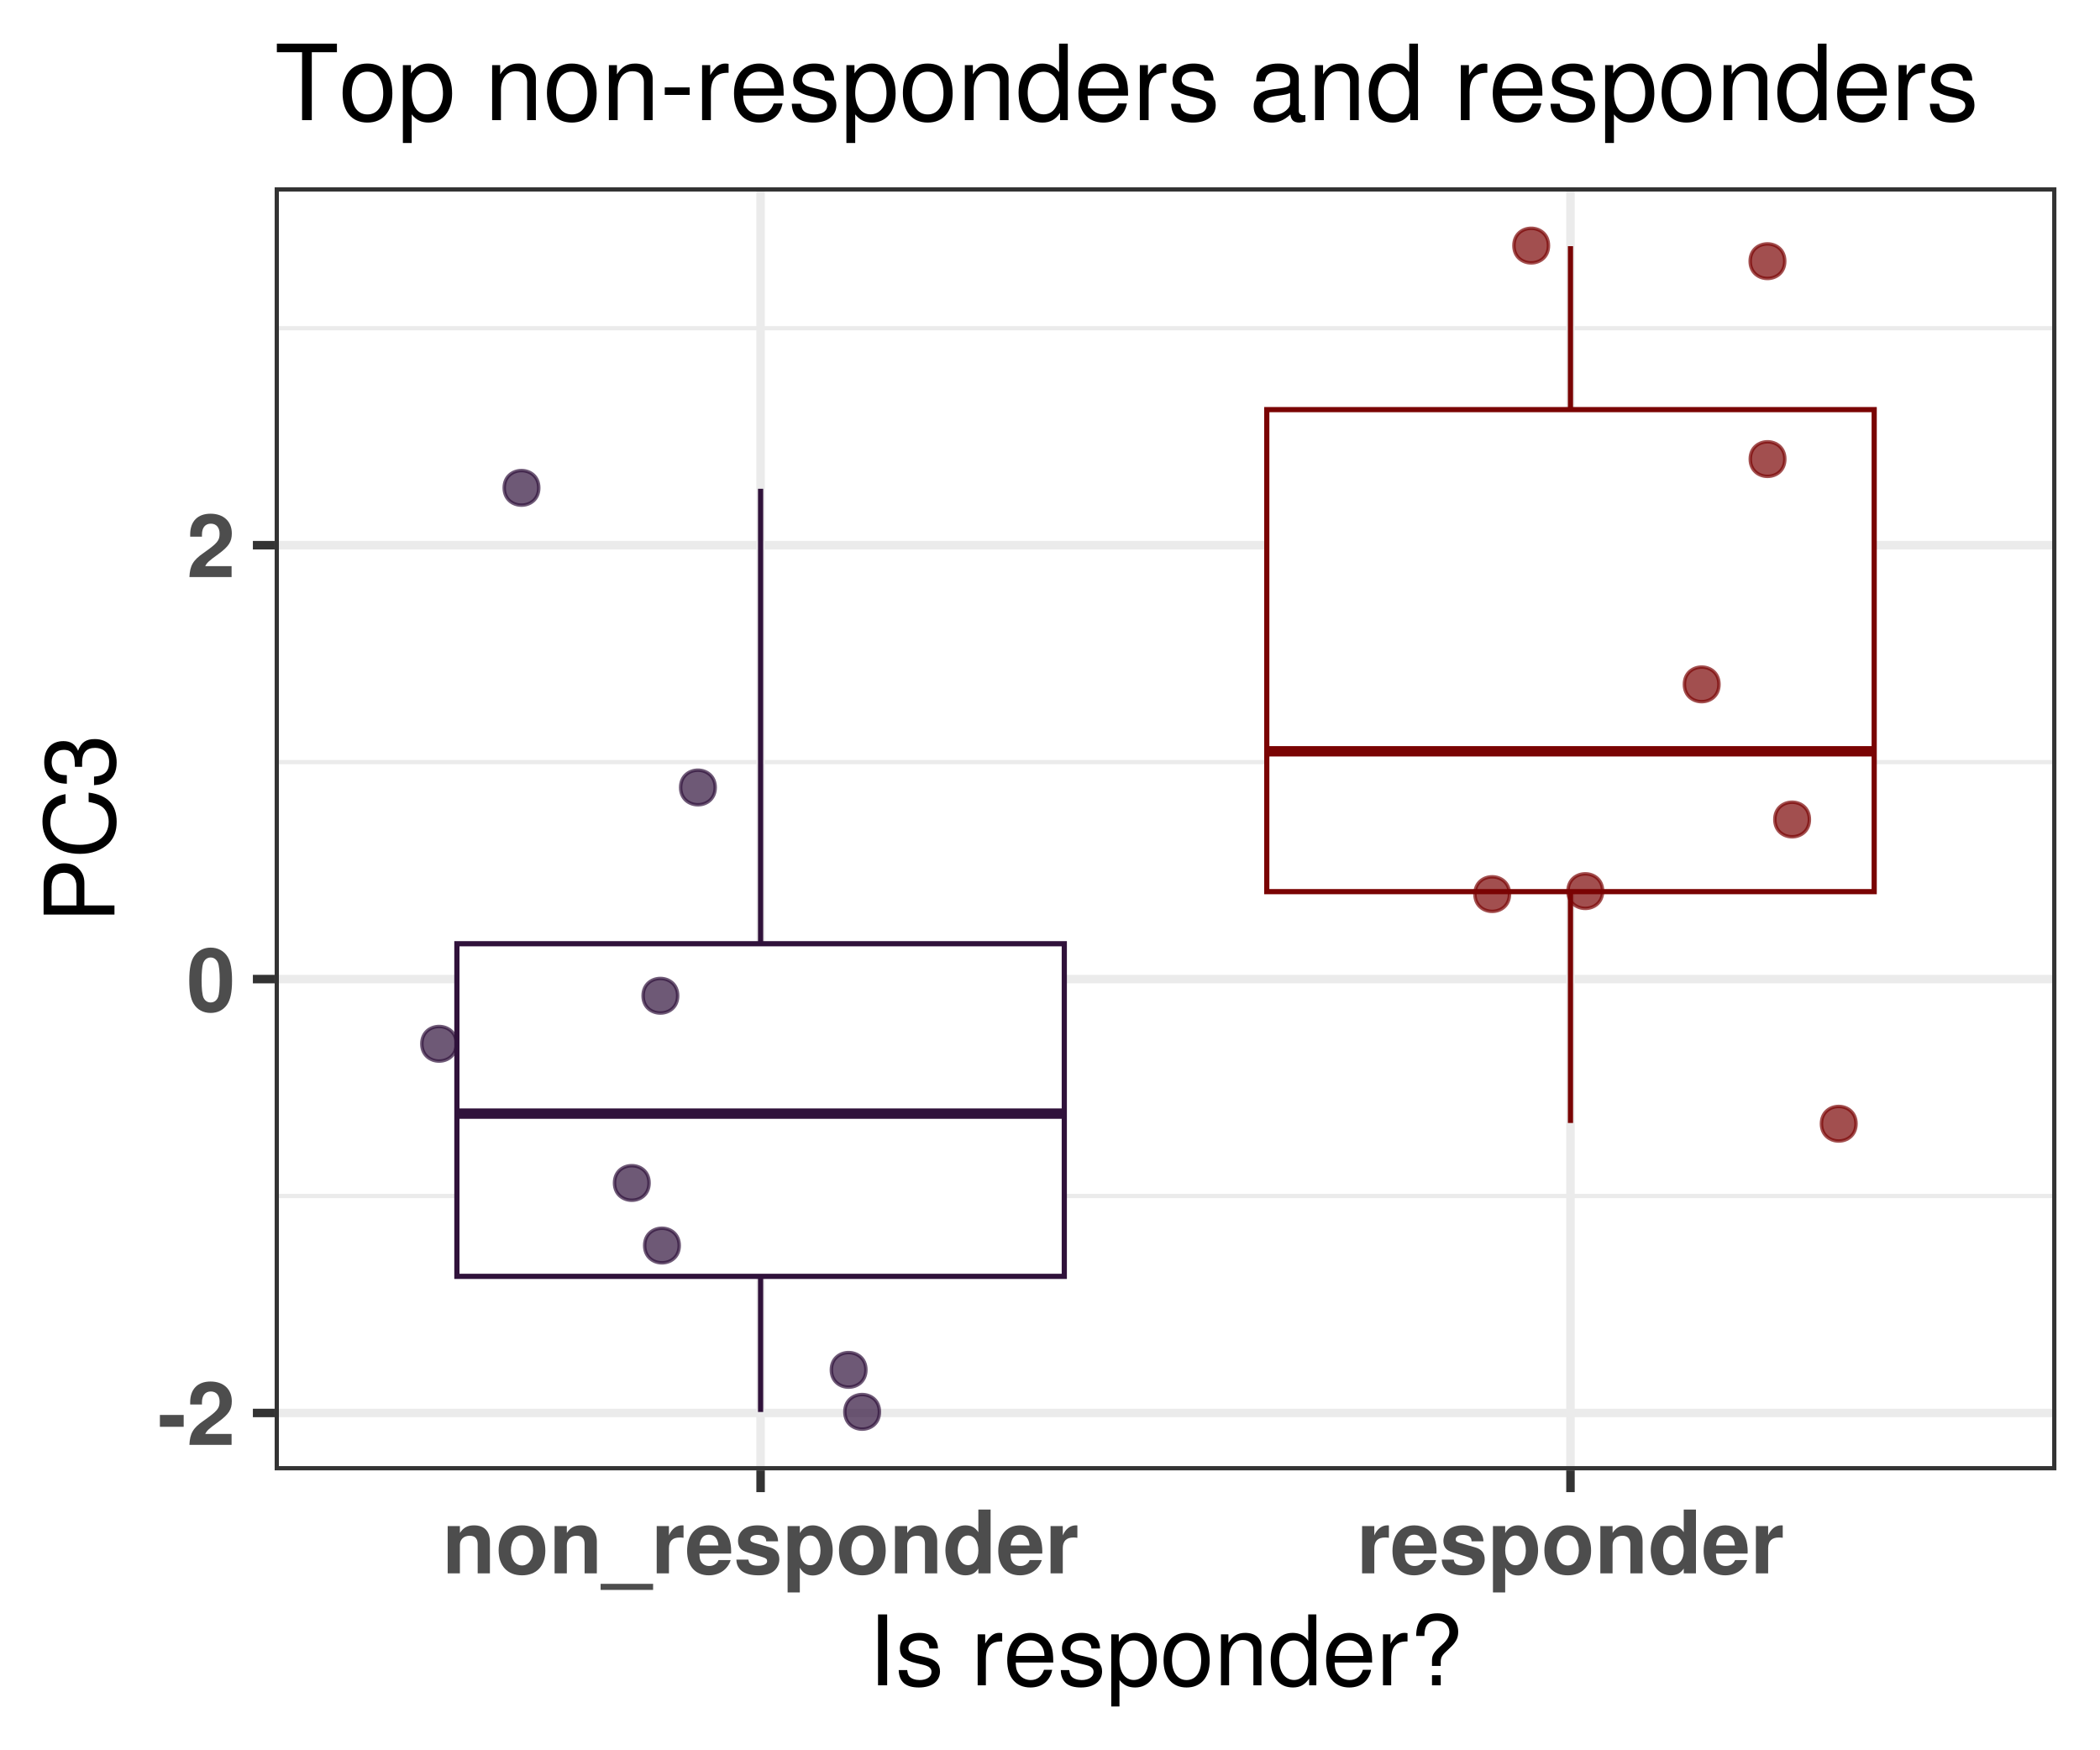 <?xml version="1.0" encoding="UTF-8"?>
<svg xmlns="http://www.w3.org/2000/svg" xmlns:xlink="http://www.w3.org/1999/xlink" width="432pt" height="360pt" viewBox="0 0 432 360" version="1.1">
<defs>
<g>
<symbol overflow="visible" id="glyph0-0">
<path style="stroke:none;" d=""/>
</symbol>
<symbol overflow="visible" id="glyph0-1">
<path style="stroke:none;" d="M 5.359 -6.156 L 0.469 -6.156 L 0.469 -3.719 L 5.359 -3.719 Z M 5.359 -6.156 "/>
</symbol>
<symbol overflow="visible" id="glyph0-2">
<path style="stroke:none;" d="M 9.219 -2.25 L 3.797 -2.25 C 4.141 -2.938 4.531 -3.312 6.406 -4.656 C 8.625 -6.281 9.266 -7.234 9.266 -8.984 C 9.266 -11.453 7.562 -13.031 4.891 -13.031 C 2.25 -13.031 0.703 -11.469 0.703 -8.766 L 0.703 -8.312 L 3.125 -8.312 L 3.125 -8.734 C 3.125 -10.156 3.797 -10.984 4.953 -10.984 C 6.062 -10.984 6.75 -10.203 6.75 -8.922 C 6.75 -7.5 6.312 -6.984 3.469 -4.969 C 1.312 -3.484 0.641 -2.375 0.547 0 L 9.219 0 Z M 9.219 -2.25 "/>
</symbol>
<symbol overflow="visible" id="glyph0-3">
<path style="stroke:none;" d="M 4.906 -13.031 C 3.547 -13.031 2.375 -12.453 1.609 -11.391 C 0.859 -10.406 0.516 -8.781 0.516 -6.297 C 0.516 -4.031 0.812 -2.453 1.422 -1.469 C 2.172 -0.25 3.422 0.406 4.906 0.406 C 6.297 0.406 7.438 -0.141 8.219 -1.203 C 8.953 -2.203 9.312 -3.828 9.312 -6.234 C 9.312 -8.562 9.016 -10.156 8.406 -11.141 C 7.656 -12.359 6.406 -13.031 4.906 -13.031 Z M 4.906 -11 C 5.562 -11 6.078 -10.641 6.391 -9.969 C 6.641 -9.438 6.781 -8.047 6.781 -6.281 C 6.781 -4.844 6.656 -3.438 6.469 -2.922 C 6.172 -2.156 5.641 -1.75 4.906 -1.75 C 4.25 -1.75 3.75 -2.094 3.438 -2.734 C 3.188 -3.281 3.047 -4.609 3.047 -6.312 C 3.047 -7.828 3.172 -9.266 3.359 -9.797 C 3.641 -10.562 4.188 -11 4.906 -11 Z M 4.906 -11 "/>
</symbol>
<symbol overflow="visible" id="glyph0-4">
<path style="stroke:none;" d="M 1.141 -9.719 L 1.141 0 L 3.656 0 L 3.656 -5.828 C 3.656 -6.984 4.453 -7.734 5.688 -7.734 C 6.766 -7.734 7.312 -7.141 7.312 -6 L 7.312 0 L 9.828 0 L 9.828 -6.516 C 9.828 -8.672 8.656 -9.875 6.562 -9.875 C 5.25 -9.875 4.375 -9.406 3.656 -8.312 L 3.656 -9.719 Z M 1.141 -9.719 "/>
</symbol>
<symbol overflow="visible" id="glyph0-5">
<path style="stroke:none;" d="M 5.422 -9.875 C 2.453 -9.875 0.625 -7.922 0.625 -4.734 C 0.625 -1.531 2.453 0.406 5.438 0.406 C 8.406 0.406 10.234 -1.531 10.234 -4.656 C 10.234 -7.953 8.453 -9.875 5.422 -9.875 Z M 5.438 -7.844 C 6.828 -7.844 7.719 -6.609 7.719 -4.703 C 7.719 -2.875 6.781 -1.625 5.438 -1.625 C 4.062 -1.625 3.156 -2.859 3.156 -4.734 C 3.156 -6.609 4.062 -7.844 5.438 -7.844 Z M 5.438 -7.844 "/>
</symbol>
<symbol overflow="visible" id="glyph0-6">
<path style="stroke:none;" d="M 10.406 2.156 L -0.391 2.156 L -0.391 3.406 L 10.406 3.406 Z M 10.406 2.156 "/>
</symbol>
<symbol overflow="visible" id="glyph0-7">
<path style="stroke:none;" d="M 1.141 -9.719 L 1.141 0 L 3.656 0 L 3.656 -5.172 C 3.656 -6.641 4.391 -7.375 5.875 -7.375 C 6.141 -7.375 6.312 -7.359 6.656 -7.312 L 6.656 -9.859 C 6.516 -9.875 6.469 -9.875 6.359 -9.875 C 5.203 -9.875 4.219 -9.125 3.656 -7.812 L 3.656 -9.719 Z M 1.141 -9.719 "/>
</symbol>
<symbol overflow="visible" id="glyph0-8">
<path style="stroke:none;" d="M 9.438 -4.062 C 9.453 -4.281 9.453 -4.375 9.453 -4.5 C 9.453 -5.469 9.312 -6.375 9.078 -7.062 C 8.422 -8.812 6.859 -9.875 4.891 -9.875 C 2.109 -9.875 0.391 -7.859 0.391 -4.609 C 0.391 -1.5 2.094 0.406 4.844 0.406 C 7.016 0.406 8.781 -0.812 9.344 -2.734 L 6.859 -2.734 C 6.547 -1.969 5.844 -1.516 4.938 -1.516 C 4.219 -1.516 3.641 -1.812 3.281 -2.359 C 3.047 -2.719 2.953 -3.156 2.922 -4.062 Z M 2.953 -5.734 C 3.109 -7.234 3.75 -7.953 4.859 -7.953 C 6.016 -7.953 6.703 -7.188 6.828 -5.734 Z M 2.953 -5.734 "/>
</symbol>
<symbol overflow="visible" id="glyph0-9">
<path style="stroke:none;" d="M 9.094 -6.594 C 9.047 -8.641 7.469 -9.875 4.859 -9.875 C 2.391 -9.875 0.859 -8.641 0.859 -6.641 C 0.859 -6 1.062 -5.438 1.406 -5.062 C 1.75 -4.719 2.047 -4.547 2.984 -4.25 L 6 -3.312 C 6.625 -3.109 6.844 -2.922 6.844 -2.516 C 6.844 -1.922 6.141 -1.562 4.969 -1.562 C 4.297 -1.562 3.797 -1.672 3.469 -1.906 C 3.203 -2.109 3.094 -2.297 2.984 -2.828 L 0.516 -2.828 C 0.594 -0.688 2.156 0.406 5.109 0.406 C 6.469 0.406 7.484 0.125 8.203 -0.453 C 8.922 -1.031 9.359 -1.922 9.359 -2.875 C 9.359 -4.141 8.734 -4.953 7.453 -5.328 L 4.266 -6.25 C 3.562 -6.469 3.391 -6.609 3.391 -7 C 3.391 -7.547 3.953 -7.906 4.844 -7.906 C 6.047 -7.906 6.641 -7.469 6.656 -6.594 Z M 9.094 -6.594 "/>
</symbol>
<symbol overflow="visible" id="glyph0-10">
<path style="stroke:none;" d="M 3.562 -9.719 L 1.047 -9.719 L 1.047 3.922 L 3.562 3.922 L 3.562 -1.156 C 4.172 -0.078 5.047 0.438 6.266 0.438 C 8.609 0.438 10.328 -1.766 10.328 -4.719 C 10.328 -6.078 9.938 -7.453 9.281 -8.359 C 8.641 -9.266 7.438 -9.875 6.266 -9.875 C 5.047 -9.875 4.172 -9.359 3.562 -8.281 Z M 5.688 -7.781 C 6.969 -7.781 7.812 -6.547 7.812 -4.688 C 7.812 -2.891 6.953 -1.672 5.688 -1.672 C 4.406 -1.672 3.562 -2.891 3.562 -4.719 C 3.562 -6.547 4.406 -7.781 5.688 -7.781 Z M 5.688 -7.781 "/>
</symbol>
<symbol overflow="visible" id="glyph0-11">
<path style="stroke:none;" d="M 7.297 0 L 9.812 0 L 9.812 -13.125 L 7.297 -13.125 L 7.297 -8.453 C 6.656 -9.438 5.828 -9.875 4.609 -9.875 C 2.281 -9.875 0.516 -7.656 0.516 -4.719 C 0.516 -3.406 0.922 -2.062 1.562 -1.141 C 2.234 -0.188 3.422 0.406 4.609 0.406 C 5.828 0.406 6.656 -0.016 7.297 -0.984 Z M 5.172 -7.781 C 6.438 -7.781 7.297 -6.547 7.297 -4.688 C 7.297 -2.922 6.422 -1.688 5.172 -1.688 C 3.906 -1.688 3.047 -2.938 3.047 -4.719 C 3.047 -6.531 3.906 -7.781 5.172 -7.781 Z M 5.172 -7.781 "/>
</symbol>
<symbol overflow="visible" id="glyph1-0">
<path style="stroke:none;" d=""/>
</symbol>
<symbol overflow="visible" id="glyph1-1">
<path style="stroke:none;" d="M 3.875 -14.578 L 2 -14.578 L 2 0 L 3.875 0 Z M 3.875 -14.578 "/>
</symbol>
<symbol overflow="visible" id="glyph1-2">
<path style="stroke:none;" d="M 8.766 -7.562 C 8.734 -9.625 7.375 -10.781 4.953 -10.781 C 2.516 -10.781 0.938 -9.516 0.938 -7.578 C 0.938 -5.938 1.781 -5.156 4.266 -4.562 L 5.812 -4.188 C 6.984 -3.906 7.438 -3.484 7.438 -2.734 C 7.438 -1.734 6.453 -1.078 5 -1.078 C 4.094 -1.078 3.344 -1.344 2.922 -1.781 C 2.656 -2.078 2.547 -2.375 2.438 -3.125 L 0.688 -3.125 C 0.766 -0.703 2.125 0.453 4.859 0.453 C 7.5 0.453 9.188 -0.844 9.188 -2.859 C 9.188 -4.422 8.297 -5.281 6.219 -5.781 L 4.625 -6.156 C 3.266 -6.484 2.688 -6.922 2.688 -7.656 C 2.688 -8.641 3.547 -9.234 4.906 -9.234 C 6.234 -9.234 6.953 -8.656 7 -7.562 Z M 8.766 -7.562 "/>
</symbol>
<symbol overflow="visible" id="glyph1-3">
<path style="stroke:none;" d=""/>
</symbol>
<symbol overflow="visible" id="glyph1-4">
<path style="stroke:none;" d="M 1.375 -10.484 L 1.375 0 L 3.062 0 L 3.062 -5.438 C 3.078 -7.953 4.125 -9.078 6.422 -9.016 L 6.422 -10.719 C 6.141 -10.766 5.984 -10.781 5.781 -10.781 C 4.703 -10.781 3.875 -10.141 2.922 -8.578 L 2.922 -10.484 Z M 1.375 -10.484 "/>
</symbol>
<symbol overflow="visible" id="glyph1-5">
<path style="stroke:none;" d="M 10.266 -4.688 C 10.266 -6.281 10.141 -7.234 9.844 -8.016 C 9.156 -9.734 7.562 -10.781 5.594 -10.781 C 2.688 -10.781 0.797 -8.562 0.797 -5.094 C 0.797 -1.641 2.594 0.453 5.562 0.453 C 7.953 0.453 9.625 -0.906 10.047 -3.188 L 8.359 -3.188 C 7.906 -1.797 6.953 -1.078 5.625 -1.078 C 4.562 -1.078 3.656 -1.562 3.094 -2.438 C 2.703 -3.047 2.562 -3.641 2.547 -4.688 Z M 2.578 -6.047 C 2.719 -7.984 3.906 -9.234 5.578 -9.234 C 7.281 -9.234 8.453 -7.922 8.453 -6.047 Z M 2.578 -6.047 "/>
</symbol>
<symbol overflow="visible" id="glyph1-6">
<path style="stroke:none;" d="M 1.078 4.359 L 2.766 4.359 L 2.766 -1.094 C 3.641 -0.016 4.625 0.453 5.984 0.453 C 8.703 0.453 10.453 -1.719 10.453 -5.062 C 10.453 -8.578 8.734 -10.781 5.953 -10.781 C 4.547 -10.781 3.406 -10.141 2.625 -8.906 L 2.625 -10.484 L 1.078 -10.484 Z M 5.688 -9.219 C 7.516 -9.219 8.719 -7.594 8.719 -5.094 C 8.719 -2.719 7.5 -1.094 5.688 -1.094 C 3.906 -1.094 2.766 -2.703 2.766 -5.156 C 2.766 -7.625 3.906 -9.219 5.688 -9.219 Z M 5.688 -9.219 "/>
</symbol>
<symbol overflow="visible" id="glyph1-7">
<path style="stroke:none;" d="M 5.438 -10.781 C 2.484 -10.781 0.719 -8.688 0.719 -5.156 C 0.719 -1.625 2.484 0.453 5.453 0.453 C 8.422 0.453 10.203 -1.641 10.203 -5.078 C 10.203 -8.719 8.484 -10.781 5.438 -10.781 Z M 5.453 -9.234 C 7.344 -9.234 8.453 -7.703 8.453 -5.094 C 8.453 -2.625 7.297 -1.078 5.453 -1.078 C 3.594 -1.078 2.453 -2.625 2.453 -5.156 C 2.453 -7.703 3.594 -9.234 5.453 -9.234 Z M 5.453 -9.234 "/>
</symbol>
<symbol overflow="visible" id="glyph1-8">
<path style="stroke:none;" d="M 1.406 -10.484 L 1.406 0 L 3.078 0 L 3.078 -5.781 C 3.078 -7.922 4.203 -9.312 5.922 -9.312 C 7.234 -9.312 8.078 -8.516 8.078 -7.266 L 8.078 0 L 9.734 0 L 9.734 -7.922 C 9.734 -9.656 8.438 -10.781 6.422 -10.781 C 4.859 -10.781 3.859 -10.188 2.938 -8.719 L 2.938 -10.484 Z M 1.406 -10.484 "/>
</symbol>
<symbol overflow="visible" id="glyph1-9">
<path style="stroke:none;" d="M 9.906 -14.578 L 8.234 -14.578 L 8.234 -9.156 C 7.547 -10.219 6.422 -10.781 5.016 -10.781 C 2.297 -10.781 0.516 -8.594 0.516 -5.266 C 0.516 -1.719 2.234 0.453 5.078 0.453 C 6.516 0.453 7.516 -0.078 8.422 -1.375 L 8.422 0 L 9.906 0 Z M 5.297 -9.219 C 7.094 -9.219 8.234 -7.641 8.234 -5.125 C 8.234 -2.703 7.078 -1.094 5.312 -1.094 C 3.484 -1.094 2.266 -2.719 2.266 -5.156 C 2.266 -7.594 3.484 -9.219 5.297 -9.219 Z M 5.297 -9.219 "/>
</symbol>
<symbol overflow="visible" id="glyph1-10">
<path style="stroke:none;" d="M 6.594 -3.984 L 6.594 -4.922 C 6.625 -5.812 6.906 -6.266 8.188 -7.406 C 9.688 -8.766 10.188 -9.641 10.188 -10.984 C 10.188 -13.312 8.516 -14.812 5.922 -14.812 C 3.016 -14.812 1.547 -13.234 1.547 -10.141 L 3.234 -10.141 C 3.234 -12.297 4.016 -13.266 5.812 -13.266 C 7.359 -13.266 8.375 -12.344 8.375 -10.984 C 8.375 -10.062 7.938 -9.281 6.875 -8.344 C 5.188 -6.844 4.797 -6.266 4.797 -5.078 L 4.797 -3.984 Z M 6.594 -2.078 L 4.797 -2.078 L 4.797 0 L 6.594 0 Z M 6.594 -2.078 "/>
</symbol>
<symbol overflow="visible" id="glyph2-0">
<path style="stroke:none;" d=""/>
</symbol>
<symbol overflow="visible" id="glyph2-1">
<path style="stroke:none;" d="M -6.188 -3.688 L -6.188 -8.266 C -6.188 -9.406 -6.516 -10.297 -7.219 -11.078 C -8.016 -11.953 -8.953 -12.344 -10.297 -12.344 C -13.047 -12.344 -14.578 -10.719 -14.578 -7.844 L -14.578 -1.812 L 0 -1.812 L 0 -3.688 Z M -7.812 -3.688 L -12.938 -3.688 L -12.938 -7.562 C -12.938 -9.344 -11.984 -10.406 -10.375 -10.406 C -8.781 -10.406 -7.812 -9.344 -7.812 -7.562 Z M -7.812 -3.688 "/>
</symbol>
<symbol overflow="visible" id="glyph2-2">
<path style="stroke:none;" d="M -10.062 -13.234 C -13.266 -12.656 -14.812 -10.812 -14.812 -7.625 C -14.812 -5.656 -14.203 -4.078 -13 -3 C -11.562 -1.688 -9.484 -0.953 -7.125 -0.953 C -4.719 -0.953 -2.656 -1.703 -1.234 -3.062 C -0.078 -4.203 0.453 -5.641 0.453 -7.547 C 0.453 -11.094 -1.453 -13.094 -5.312 -13.547 L -5.312 -11.625 C -4.312 -11.453 -3.641 -11.266 -3.062 -10.953 C -1.859 -10.359 -1.188 -9.125 -1.188 -7.562 C -1.188 -4.656 -3.5 -2.812 -7.141 -2.812 C -10.875 -2.812 -13.188 -4.562 -13.188 -7.406 C -13.188 -8.578 -12.844 -9.688 -12.266 -10.281 C -11.766 -10.812 -11.156 -11.125 -10.062 -11.344 Z M -10.062 -13.234 "/>
</symbol>
<symbol overflow="visible" id="glyph2-3">
<path style="stroke:none;" d="M -6.656 -4.422 L -6.656 -5.375 C -6.656 -7.297 -5.766 -8.312 -4.016 -8.312 C -2.203 -8.312 -1.094 -7.219 -1.094 -5.406 C -1.094 -3.453 -2.078 -2.516 -4.203 -2.406 L -4.203 -0.641 C -3.047 -0.719 -2.281 -0.922 -1.641 -1.266 C -0.234 -2 0.453 -3.375 0.453 -5.312 C 0.453 -8.234 -1.297 -10.125 -4.047 -10.125 C -5.875 -10.125 -6.875 -9.422 -7.484 -7.719 C -8.016 -9.047 -9.016 -9.703 -10.484 -9.703 C -12.953 -9.703 -14.453 -8.078 -14.453 -5.375 C -14.453 -2.516 -12.859 -1 -9.797 -0.938 L -9.797 -2.703 C -10.688 -2.719 -11.188 -2.797 -11.625 -3.016 C -12.438 -3.422 -12.922 -4.297 -12.922 -5.406 C -12.922 -6.953 -11.984 -7.906 -10.422 -7.906 C -9.406 -7.906 -8.781 -7.547 -8.438 -6.766 C -8.234 -6.281 -8.156 -5.641 -8.141 -4.422 Z M -6.656 -4.422 "/>
</symbol>
<symbol overflow="visible" id="glyph3-0">
<path style="stroke:none;" d=""/>
</symbol>
<symbol overflow="visible" id="glyph3-1">
<path style="stroke:none;" d="M 7.641 -13.969 L 12.812 -13.969 L 12.812 -15.734 L 0.453 -15.734 L 0.453 -13.969 L 5.641 -13.969 L 5.641 0 L 7.641 0 Z M 7.641 -13.969 "/>
</symbol>
<symbol overflow="visible" id="glyph3-2">
<path style="stroke:none;" d="M 5.875 -11.641 C 2.672 -11.641 0.781 -9.375 0.781 -5.578 C 0.781 -1.75 2.672 0.5 5.891 0.5 C 9.094 0.5 11.016 -1.766 11.016 -5.484 C 11.016 -9.422 9.156 -11.641 5.875 -11.641 Z M 5.891 -9.969 C 7.922 -9.969 9.141 -8.312 9.141 -5.5 C 9.141 -2.828 7.875 -1.172 5.891 -1.172 C 3.891 -1.172 2.656 -2.828 2.656 -5.578 C 2.656 -8.312 3.891 -9.969 5.891 -9.969 Z M 5.891 -9.969 "/>
</symbol>
<symbol overflow="visible" id="glyph3-3">
<path style="stroke:none;" d="M 1.172 4.703 L 2.984 4.703 L 2.984 -1.188 C 3.938 -0.016 4.984 0.5 6.453 0.5 C 9.391 0.5 11.297 -1.859 11.297 -5.469 C 11.297 -9.266 9.438 -11.641 6.438 -11.641 C 4.906 -11.641 3.672 -10.953 2.828 -9.609 L 2.828 -11.312 L 1.172 -11.312 Z M 6.125 -9.953 C 8.125 -9.953 9.422 -8.203 9.422 -5.5 C 9.422 -2.938 8.094 -1.188 6.125 -1.188 C 4.203 -1.188 2.984 -2.922 2.984 -5.578 C 2.984 -8.234 4.203 -9.953 6.125 -9.953 Z M 6.125 -9.953 "/>
</symbol>
<symbol overflow="visible" id="glyph3-4">
<path style="stroke:none;" d=""/>
</symbol>
<symbol overflow="visible" id="glyph3-5">
<path style="stroke:none;" d="M 1.516 -11.312 L 1.516 0 L 3.328 0 L 3.328 -6.234 C 3.328 -8.547 4.531 -10.062 6.391 -10.062 C 7.812 -10.062 8.719 -9.203 8.719 -7.844 L 8.719 0 L 10.516 0 L 10.516 -8.547 C 10.516 -10.438 9.109 -11.641 6.938 -11.641 C 5.25 -11.641 4.172 -10.984 3.172 -9.422 L 3.172 -11.312 Z M 1.516 -11.312 "/>
</symbol>
<symbol overflow="visible" id="glyph3-6">
<path style="stroke:none;" d="M 6.125 -6.734 L 1 -6.734 L 1 -5.188 L 6.125 -5.188 Z M 6.125 -6.734 "/>
</symbol>
<symbol overflow="visible" id="glyph3-7">
<path style="stroke:none;" d="M 1.484 -11.312 L 1.484 0 L 3.297 0 L 3.297 -5.875 C 3.328 -8.594 4.453 -9.797 6.938 -9.734 L 6.938 -11.578 C 6.625 -11.625 6.453 -11.641 6.234 -11.641 C 5.078 -11.641 4.188 -10.953 3.156 -9.266 L 3.156 -11.312 Z M 1.484 -11.312 "/>
</symbol>
<symbol overflow="visible" id="glyph3-8">
<path style="stroke:none;" d="M 11.078 -5.047 C 11.078 -6.781 10.953 -7.812 10.625 -8.656 C 9.891 -10.516 8.156 -11.641 6.047 -11.641 C 2.891 -11.641 0.859 -9.234 0.859 -5.5 C 0.859 -1.766 2.812 0.5 6 0.5 C 8.594 0.5 10.391 -0.969 10.844 -3.438 L 9.031 -3.438 C 8.531 -1.938 7.516 -1.172 6.062 -1.172 C 4.922 -1.172 3.953 -1.688 3.344 -2.641 C 2.922 -3.281 2.766 -3.938 2.75 -5.047 Z M 2.781 -6.516 C 2.938 -8.609 4.203 -9.969 6.031 -9.969 C 7.859 -9.969 9.141 -8.547 9.141 -6.516 Z M 2.781 -6.516 "/>
</symbol>
<symbol overflow="visible" id="glyph3-9">
<path style="stroke:none;" d="M 9.453 -8.156 C 9.438 -10.391 7.969 -11.641 5.359 -11.641 C 2.719 -11.641 1.016 -10.281 1.016 -8.188 C 1.016 -6.406 1.922 -5.578 4.594 -4.922 L 6.281 -4.516 C 7.531 -4.203 8.031 -3.75 8.031 -2.953 C 8.031 -1.875 6.969 -1.172 5.406 -1.172 C 4.422 -1.172 3.609 -1.453 3.156 -1.922 C 2.875 -2.25 2.75 -2.562 2.641 -3.375 L 0.734 -3.375 C 0.828 -0.75 2.281 0.5 5.25 0.5 C 8.094 0.5 9.906 -0.906 9.906 -3.094 C 9.906 -4.766 8.969 -5.703 6.719 -6.234 L 4.984 -6.656 C 3.516 -7 2.891 -7.469 2.891 -8.266 C 2.891 -9.328 3.828 -9.969 5.297 -9.969 C 6.734 -9.969 7.516 -9.344 7.562 -8.156 Z M 9.453 -8.156 "/>
</symbol>
<symbol overflow="visible" id="glyph3-10">
<path style="stroke:none;" d="M 10.688 -15.734 L 8.891 -15.734 L 8.891 -9.891 C 8.141 -11.031 6.938 -11.641 5.422 -11.641 C 2.484 -11.641 0.562 -9.281 0.562 -5.672 C 0.562 -1.859 2.422 0.5 5.484 0.5 C 7.047 0.5 8.125 -0.094 9.094 -1.484 L 9.094 0 L 10.688 0 Z M 5.719 -9.953 C 7.672 -9.953 8.891 -8.25 8.891 -5.531 C 8.891 -2.922 7.641 -1.188 5.75 -1.188 C 3.75 -1.188 2.438 -2.938 2.438 -5.578 C 2.438 -8.203 3.75 -9.953 5.719 -9.953 Z M 5.719 -9.953 "/>
</symbol>
<symbol overflow="visible" id="glyph3-11">
<path style="stroke:none;" d="M 11.547 -1.062 C 11.359 -1.016 11.266 -1.016 11.156 -1.016 C 10.531 -1.016 10.188 -1.344 10.188 -1.906 L 10.188 -8.547 C 10.188 -10.562 8.719 -11.641 5.938 -11.641 C 4.281 -11.641 2.953 -11.156 2.188 -10.328 C 1.656 -9.734 1.453 -9.094 1.406 -7.969 L 3.219 -7.969 C 3.375 -9.344 4.188 -9.969 5.875 -9.969 C 7.516 -9.969 8.406 -9.375 8.406 -8.297 L 8.406 -7.812 C 8.375 -7.047 7.984 -6.766 6.516 -6.562 C 3.969 -6.234 3.578 -6.156 2.891 -5.875 C 1.578 -5.312 0.906 -4.312 0.906 -2.844 C 0.906 -0.797 2.328 0.5 4.625 0.5 C 6.047 0.5 7.188 0 8.469 -1.172 C 8.594 0 9.156 0.5 10.328 0.5 C 10.703 0.5 10.953 0.453 11.547 0.297 Z M 8.406 -3.562 C 8.406 -2.953 8.234 -2.594 7.688 -2.094 C 6.953 -1.422 6.062 -1.078 5.016 -1.078 C 3.609 -1.078 2.781 -1.75 2.781 -2.891 C 2.781 -4.078 3.562 -4.688 5.5 -4.969 C 7.422 -5.219 7.797 -5.312 8.406 -5.594 Z M 8.406 -3.562 "/>
</symbol>
</g>
<clipPath id="clip1">
  <path d="M 56.5 38.52 L 423.031 38.52 L 423.031 302.418 L 56.5 302.418 Z M 56.5 38.52 "/>
</clipPath>
<clipPath id="clip2">
  <path d="M 56.5 245 L 423.031 245 L 423.031 247 L 56.5 247 Z M 56.5 245 "/>
</clipPath>
<clipPath id="clip3">
  <path d="M 56.5 156 L 423.031 156 L 423.031 158 L 56.5 158 Z M 56.5 156 "/>
</clipPath>
<clipPath id="clip4">
  <path d="M 56.5 67 L 423.031 67 L 423.031 68 L 56.5 68 Z M 56.5 67 "/>
</clipPath>
<clipPath id="clip5">
  <path d="M 56.5 289 L 423.031 289 L 423.031 292 L 56.5 292 Z M 56.5 289 "/>
</clipPath>
<clipPath id="clip6">
  <path d="M 56.5 200 L 423.031 200 L 423.031 203 L 56.5 203 Z M 56.5 200 "/>
</clipPath>
<clipPath id="clip7">
  <path d="M 56.5 111 L 423.031 111 L 423.031 114 L 56.5 114 Z M 56.5 111 "/>
</clipPath>
<clipPath id="clip8">
  <path d="M 155 38.52 L 158 38.52 L 158 302.418 L 155 302.418 Z M 155 38.52 "/>
</clipPath>
<clipPath id="clip9">
  <path d="M 322 38.52 L 324 38.52 L 324 302.418 L 322 302.418 Z M 322 38.52 "/>
</clipPath>
<clipPath id="clip10">
  <path d="M 56.5 38.52 L 423.031 38.52 L 423.031 302.418 L 56.5 302.418 Z M 56.5 38.52 "/>
</clipPath>
</defs>
<g id="surface1621">
<rect x="0" y="0" width="432" height="360" style="fill:rgb(100%,100%,100%);fill-opacity:1;stroke:none;"/>
<rect x="0" y="0" width="432" height="360" style="fill:rgb(100%,100%,100%);fill-opacity:1;stroke:none;"/>
<path style="fill:none;stroke-width:1.746;stroke-linecap:round;stroke-linejoin:round;stroke:rgb(100%,100%,100%);stroke-opacity:1;stroke-miterlimit:10;" d="M 0 360 L 432 360 L 432 0 L 0 0 Z M 0 360 "/>
<g clip-path="url(#clip1)" clip-rule="nonzero">
<path style=" stroke:none;fill-rule:nonzero;fill:rgb(100%,100%,100%);fill-opacity:1;" d="M 56.5 302.418 L 423.031 302.418 L 423.031 38.52 L 56.5 38.52 Z M 56.5 302.418 "/>
</g>
<g clip-path="url(#clip2)" clip-rule="nonzero">
<path style="fill:none;stroke-width:0.873;stroke-linecap:butt;stroke-linejoin:round;stroke:rgb(92.157%,92.157%,92.157%);stroke-opacity:1;stroke-miterlimit:10;" d="M 56.5 246 L 423.035 246 "/>
</g>
<g clip-path="url(#clip3)" clip-rule="nonzero">
<path style="fill:none;stroke-width:0.873;stroke-linecap:butt;stroke-linejoin:round;stroke:rgb(92.157%,92.157%,92.157%);stroke-opacity:1;stroke-miterlimit:10;" d="M 56.5 156.754 L 423.035 156.754 "/>
</g>
<g clip-path="url(#clip4)" clip-rule="nonzero">
<path style="fill:none;stroke-width:0.873;stroke-linecap:butt;stroke-linejoin:round;stroke:rgb(92.157%,92.157%,92.157%);stroke-opacity:1;stroke-miterlimit:10;" d="M 56.5 67.508 L 423.035 67.508 "/>
</g>
<g clip-path="url(#clip5)" clip-rule="nonzero">
<path style="fill:none;stroke-width:1.746;stroke-linecap:butt;stroke-linejoin:round;stroke:rgb(92.157%,92.157%,92.157%);stroke-opacity:1;stroke-miterlimit:10;" d="M 56.5 290.621 L 423.035 290.621 "/>
</g>
<g clip-path="url(#clip6)" clip-rule="nonzero">
<path style="fill:none;stroke-width:1.746;stroke-linecap:butt;stroke-linejoin:round;stroke:rgb(92.157%,92.157%,92.157%);stroke-opacity:1;stroke-miterlimit:10;" d="M 56.5 201.379 L 423.035 201.379 "/>
</g>
<g clip-path="url(#clip7)" clip-rule="nonzero">
<path style="fill:none;stroke-width:1.746;stroke-linecap:butt;stroke-linejoin:round;stroke:rgb(92.157%,92.157%,92.157%);stroke-opacity:1;stroke-miterlimit:10;" d="M 56.5 112.133 L 423.035 112.133 "/>
</g>
<g clip-path="url(#clip8)" clip-rule="nonzero">
<path style="fill:none;stroke-width:1.746;stroke-linecap:butt;stroke-linejoin:round;stroke:rgb(92.157%,92.157%,92.157%);stroke-opacity:1;stroke-miterlimit:10;" d="M 156.465 302.418 L 156.465 38.52 "/>
</g>
<g clip-path="url(#clip9)" clip-rule="nonzero">
<path style="fill:none;stroke-width:1.746;stroke-linecap:butt;stroke-linejoin:round;stroke:rgb(92.157%,92.157%,92.157%);stroke-opacity:1;stroke-miterlimit:10;" d="M 323.07 302.418 L 323.07 38.52 "/>
</g>
<path style="fill:none;stroke-width:1.067;stroke-linecap:butt;stroke-linejoin:round;stroke:rgb(18.824%,7.059%,23.137%);stroke-opacity:1;stroke-miterlimit:10;" d="M 156.465 194.109 L 156.465 100.535 "/>
<path style="fill:none;stroke-width:1.067;stroke-linecap:butt;stroke-linejoin:round;stroke:rgb(18.824%,7.059%,23.137%);stroke-opacity:1;stroke-miterlimit:10;" d="M 156.465 262.523 L 156.465 290.422 "/>
<path style="fill-rule:nonzero;fill:rgb(100%,100%,100%);fill-opacity:1;stroke-width:1.067;stroke-linecap:butt;stroke-linejoin:miter;stroke:rgb(18.824%,7.059%,23.137%);stroke-opacity:1;stroke-miterlimit:10;" d="M 93.988 194.109 L 93.988 262.523 L 218.941 262.523 L 218.941 194.109 Z M 93.988 194.109 "/>
<path style="fill:none;stroke-width:2.134;stroke-linecap:butt;stroke-linejoin:miter;stroke:rgb(18.824%,7.059%,23.137%);stroke-opacity:1;stroke-miterlimit:10;" d="M 93.988 229.051 L 218.941 229.051 "/>
<path style="fill:none;stroke-width:1.067;stroke-linecap:butt;stroke-linejoin:round;stroke:rgb(47.843%,1.569%,1.176%);stroke-opacity:1;stroke-miterlimit:10;" d="M 323.07 84.25 L 323.07 50.633 "/>
<path style="fill:none;stroke-width:1.067;stroke-linecap:butt;stroke-linejoin:round;stroke:rgb(47.843%,1.569%,1.176%);stroke-opacity:1;stroke-miterlimit:10;" d="M 323.07 183.395 L 323.07 230.98 "/>
<path style="fill-rule:nonzero;fill:rgb(100%,100%,100%);fill-opacity:1;stroke-width:1.067;stroke-linecap:butt;stroke-linejoin:miter;stroke:rgb(47.843%,1.569%,1.176%);stroke-opacity:1;stroke-miterlimit:10;" d="M 260.594 84.25 L 260.594 183.395 L 385.547 183.395 L 385.547 84.25 Z M 260.594 84.25 "/>
<path style="fill:none;stroke-width:2.134;stroke-linecap:butt;stroke-linejoin:miter;stroke:rgb(47.843%,1.569%,1.176%);stroke-opacity:1;stroke-miterlimit:10;" d="M 260.594 154.527 L 385.547 154.527 "/>
<path style="fill-rule:nonzero;fill:rgb(18.824%,7.059%,23.137%);fill-opacity:0.698;stroke-width:0.709;stroke-linecap:round;stroke-linejoin:round;stroke:rgb(18.824%,7.059%,23.137%);stroke-opacity:0.698;stroke-miterlimit:10;" d="M 180.91 290.391 C 180.91 295.133 173.801 295.133 173.801 290.391 C 173.801 285.648 180.91 285.648 180.91 290.391 "/>
<path style="fill-rule:nonzero;fill:rgb(18.824%,7.059%,23.137%);fill-opacity:0.698;stroke-width:0.709;stroke-linecap:round;stroke-linejoin:round;stroke:rgb(18.824%,7.059%,23.137%);stroke-opacity:0.698;stroke-miterlimit:10;" d="M 139.406 204.812 C 139.406 209.551 132.293 209.551 132.293 204.812 C 132.293 200.07 139.406 200.07 139.406 204.812 "/>
<path style="fill-rule:nonzero;fill:rgb(47.843%,1.569%,1.176%);fill-opacity:0.698;stroke-width:0.709;stroke-linecap:round;stroke-linejoin:round;stroke:rgb(47.843%,1.569%,1.176%);stroke-opacity:0.698;stroke-miterlimit:10;" d="M 318.543 50.516 C 318.543 55.254 311.434 55.254 311.434 50.516 C 311.434 45.773 318.543 45.773 318.543 50.516 "/>
<path style="fill-rule:nonzero;fill:rgb(47.843%,1.569%,1.176%);fill-opacity:0.698;stroke-width:0.709;stroke-linecap:round;stroke-linejoin:round;stroke:rgb(47.843%,1.569%,1.176%);stroke-opacity:0.698;stroke-miterlimit:10;" d="M 367.148 53.719 C 367.148 58.461 360.035 58.461 360.035 53.719 C 360.035 48.98 367.148 48.98 367.148 53.719 "/>
<path style="fill-rule:nonzero;fill:rgb(47.843%,1.569%,1.176%);fill-opacity:0.698;stroke-width:0.709;stroke-linecap:round;stroke-linejoin:round;stroke:rgb(47.843%,1.569%,1.176%);stroke-opacity:0.698;stroke-miterlimit:10;" d="M 310.523 183.898 C 310.523 188.641 303.414 188.641 303.414 183.898 C 303.414 179.16 310.523 179.16 310.523 183.898 "/>
<path style="fill-rule:nonzero;fill:rgb(47.843%,1.569%,1.176%);fill-opacity:0.698;stroke-width:0.709;stroke-linecap:round;stroke-linejoin:round;stroke:rgb(47.843%,1.569%,1.176%);stroke-opacity:0.698;stroke-miterlimit:10;" d="M 353.617 140.762 C 353.617 145.504 346.504 145.504 346.504 140.762 C 346.504 136.023 353.617 136.023 353.617 140.762 "/>
<path style="fill-rule:nonzero;fill:rgb(47.843%,1.569%,1.176%);fill-opacity:0.698;stroke-width:0.709;stroke-linecap:round;stroke-linejoin:round;stroke:rgb(47.843%,1.569%,1.176%);stroke-opacity:0.698;stroke-miterlimit:10;" d="M 367.164 94.426 C 367.164 99.168 360.055 99.168 360.055 94.426 C 360.055 89.688 367.164 89.688 367.164 94.426 "/>
<path style="fill-rule:nonzero;fill:rgb(47.843%,1.569%,1.176%);fill-opacity:0.698;stroke-width:0.709;stroke-linecap:round;stroke-linejoin:round;stroke:rgb(47.843%,1.569%,1.176%);stroke-opacity:0.698;stroke-miterlimit:10;" d="M 372.219 168.555 C 372.219 173.297 365.109 173.297 365.109 168.555 C 365.109 163.816 372.219 163.816 372.219 168.555 "/>
<path style="fill-rule:nonzero;fill:rgb(47.843%,1.569%,1.176%);fill-opacity:0.698;stroke-width:0.709;stroke-linecap:round;stroke-linejoin:round;stroke:rgb(47.843%,1.569%,1.176%);stroke-opacity:0.698;stroke-miterlimit:10;" d="M 329.676 183.285 C 329.676 188.027 322.562 188.027 322.562 183.285 C 322.562 178.547 329.676 178.547 329.676 183.285 "/>
<path style="fill-rule:nonzero;fill:rgb(47.843%,1.569%,1.176%);fill-opacity:0.698;stroke-width:0.709;stroke-linecap:round;stroke-linejoin:round;stroke:rgb(47.843%,1.569%,1.176%);stroke-opacity:0.698;stroke-miterlimit:10;" d="M 381.809 231.129 C 381.809 235.871 374.699 235.871 374.699 231.129 C 374.699 226.391 381.809 226.391 381.809 231.129 "/>
<path style="fill-rule:nonzero;fill:rgb(18.824%,7.059%,23.137%);fill-opacity:0.698;stroke-width:0.709;stroke-linecap:round;stroke-linejoin:round;stroke:rgb(18.824%,7.059%,23.137%);stroke-opacity:0.698;stroke-miterlimit:10;" d="M 133.523 243.312 C 133.523 248.055 126.414 248.055 126.414 243.312 C 126.414 238.574 133.523 238.574 133.523 243.312 "/>
<path style="fill-rule:nonzero;fill:rgb(18.824%,7.059%,23.137%);fill-opacity:0.698;stroke-width:0.709;stroke-linecap:round;stroke-linejoin:round;stroke:rgb(18.824%,7.059%,23.137%);stroke-opacity:0.698;stroke-miterlimit:10;" d="M 178.129 281.754 C 178.129 286.496 171.02 286.496 171.02 281.754 C 171.02 277.016 178.129 277.016 178.129 281.754 "/>
<path style="fill-rule:nonzero;fill:rgb(18.824%,7.059%,23.137%);fill-opacity:0.698;stroke-width:0.709;stroke-linecap:round;stroke-linejoin:round;stroke:rgb(18.824%,7.059%,23.137%);stroke-opacity:0.698;stroke-miterlimit:10;" d="M 110.832 100.344 C 110.832 105.086 103.723 105.086 103.723 100.344 C 103.723 95.602 110.832 95.602 110.832 100.344 "/>
<path style="fill-rule:nonzero;fill:rgb(18.824%,7.059%,23.137%);fill-opacity:0.698;stroke-width:0.709;stroke-linecap:round;stroke-linejoin:round;stroke:rgb(18.824%,7.059%,23.137%);stroke-opacity:0.698;stroke-miterlimit:10;" d="M 139.727 256.184 C 139.727 260.926 132.617 260.926 132.617 256.184 C 132.617 251.445 139.727 251.445 139.727 256.184 "/>
<path style="fill-rule:nonzero;fill:rgb(18.824%,7.059%,23.137%);fill-opacity:0.698;stroke-width:0.709;stroke-linecap:round;stroke-linejoin:round;stroke:rgb(18.824%,7.059%,23.137%);stroke-opacity:0.698;stroke-miterlimit:10;" d="M 93.887 214.688 C 93.887 219.426 86.777 219.426 86.777 214.688 C 86.777 209.945 93.887 209.945 93.887 214.688 "/>
<path style="fill-rule:nonzero;fill:rgb(18.824%,7.059%,23.137%);fill-opacity:0.698;stroke-width:0.709;stroke-linecap:round;stroke-linejoin:round;stroke:rgb(18.824%,7.059%,23.137%);stroke-opacity:0.698;stroke-miterlimit:10;" d="M 147.129 161.969 C 147.129 166.711 140.016 166.711 140.016 161.969 C 140.016 157.23 147.129 157.23 147.129 161.969 "/>
<g clip-path="url(#clip10)" clip-rule="nonzero">
<path style="fill:none;stroke-width:1.746;stroke-linecap:round;stroke-linejoin:round;stroke:rgb(20%,20%,20%);stroke-opacity:1;stroke-miterlimit:10;" d="M 56.5 302.418 L 423.031 302.418 L 423.031 38.52 L 56.5 38.52 Z M 56.5 302.418 "/>
</g>
<g style="fill:rgb(30.196%,30.196%,30.196%);fill-opacity:1;">
  <use xlink:href="#glyph0-1" x="32.426" y="297.184"/>
  <use xlink:href="#glyph0-2" x="38.42" y="297.184"/>
</g>
<g style="fill:rgb(30.196%,30.196%,30.196%);fill-opacity:1;">
  <use xlink:href="#glyph0-3" x="38.422" y="207.938"/>
</g>
<g style="fill:rgb(30.196%,30.196%,30.196%);fill-opacity:1;">
  <use xlink:href="#glyph0-2" x="38.422" y="118.691"/>
</g>
<path style="fill:none;stroke-width:1.746;stroke-linecap:butt;stroke-linejoin:round;stroke:rgb(20%,20%,20%);stroke-opacity:1;stroke-miterlimit:10;" d="M 52.02 290.621 L 56.5 290.621 "/>
<path style="fill:none;stroke-width:1.746;stroke-linecap:butt;stroke-linejoin:round;stroke:rgb(20%,20%,20%);stroke-opacity:1;stroke-miterlimit:10;" d="M 52.02 201.379 L 56.5 201.379 "/>
<path style="fill:none;stroke-width:1.746;stroke-linecap:butt;stroke-linejoin:round;stroke:rgb(20%,20%,20%);stroke-opacity:1;stroke-miterlimit:10;" d="M 52.02 112.133 L 56.5 112.133 "/>
<path style="fill:none;stroke-width:1.746;stroke-linecap:butt;stroke-linejoin:round;stroke:rgb(20%,20%,20%);stroke-opacity:1;stroke-miterlimit:10;" d="M 156.465 306.902 L 156.465 302.418 "/>
<path style="fill:none;stroke-width:1.746;stroke-linecap:butt;stroke-linejoin:round;stroke:rgb(20%,20%,20%);stroke-opacity:1;stroke-miterlimit:10;" d="M 323.07 306.902 L 323.07 302.418 "/>
<g style="fill:rgb(30.196%,30.196%,30.196%);fill-opacity:1;">
  <use xlink:href="#glyph0-4" x="90.953" y="323.609"/>
  <use xlink:href="#glyph0-5" x="101.951" y="323.609"/>
  <use xlink:href="#glyph0-4" x="112.949" y="323.609"/>
  <use xlink:href="#glyph0-6" x="123.947" y="323.609"/>
  <use xlink:href="#glyph0-7" x="133.955" y="323.609"/>
  <use xlink:href="#glyph0-8" x="140.957" y="323.609"/>
  <use xlink:href="#glyph0-9" x="150.965" y="323.609"/>
  <use xlink:href="#glyph0-10" x="160.973" y="323.609"/>
  <use xlink:href="#glyph0-5" x="171.971" y="323.609"/>
  <use xlink:href="#glyph0-4" x="182.969" y="323.609"/>
  <use xlink:href="#glyph0-11" x="193.967" y="323.609"/>
  <use xlink:href="#glyph0-8" x="204.965" y="323.609"/>
  <use xlink:href="#glyph0-7" x="214.973" y="323.609"/>
</g>
<g style="fill:rgb(30.196%,30.196%,30.196%);fill-opacity:1;">
  <use xlink:href="#glyph0-7" x="279.059" y="323.609"/>
  <use xlink:href="#glyph0-8" x="286.061" y="323.609"/>
  <use xlink:href="#glyph0-9" x="296.069" y="323.609"/>
  <use xlink:href="#glyph0-10" x="306.077" y="323.609"/>
  <use xlink:href="#glyph0-5" x="317.075" y="323.609"/>
  <use xlink:href="#glyph0-4" x="328.073" y="323.609"/>
  <use xlink:href="#glyph0-11" x="339.071" y="323.609"/>
  <use xlink:href="#glyph0-8" x="350.069" y="323.609"/>
  <use xlink:href="#glyph0-7" x="360.077" y="323.609"/>
</g>
<g style="fill:rgb(0%,0%,0%);fill-opacity:1;">
  <use xlink:href="#glyph1-1" x="178.625" y="346.633"/>
  <use xlink:href="#glyph1-2" x="184.185" y="346.633"/>
  <use xlink:href="#glyph1-3" x="194.185" y="346.633"/>
  <use xlink:href="#glyph1-4" x="199.745" y="346.633"/>
  <use xlink:href="#glyph1-5" x="206.405" y="346.633"/>
  <use xlink:href="#glyph1-2" x="217.525" y="346.633"/>
  <use xlink:href="#glyph1-6" x="227.525" y="346.633"/>
  <use xlink:href="#glyph1-7" x="238.645" y="346.633"/>
  <use xlink:href="#glyph1-8" x="249.765" y="346.633"/>
  <use xlink:href="#glyph1-9" x="260.885" y="346.633"/>
  <use xlink:href="#glyph1-5" x="272.005" y="346.633"/>
  <use xlink:href="#glyph1-4" x="283.125" y="346.633"/>
  <use xlink:href="#glyph1-10" x="289.785" y="346.633"/>
</g>
<g style="fill:rgb(0%,0%,0%);fill-opacity:1;">
  <use xlink:href="#glyph2-1" x="23.547" y="189.918"/>
  <use xlink:href="#glyph2-2" x="23.547" y="176.578"/>
  <use xlink:href="#glyph2-3" x="23.547" y="162.138"/>
</g>
<g style="fill:rgb(0%,0%,0%);fill-opacity:1;">
  <use xlink:href="#glyph3-1" x="56.5" y="24.711"/>
  <use xlink:href="#glyph3-2" x="69.698" y="24.711"/>
  <use xlink:href="#glyph3-3" x="81.707" y="24.711"/>
  <use xlink:href="#glyph3-4" x="93.717" y="24.711"/>
  <use xlink:href="#glyph3-5" x="99.722" y="24.711"/>
  <use xlink:href="#glyph3-2" x="111.731" y="24.711"/>
  <use xlink:href="#glyph3-5" x="123.741" y="24.711"/>
  <use xlink:href="#glyph3-6" x="135.75" y="24.711"/>
  <use xlink:href="#glyph3-7" x="142.943" y="24.711"/>
  <use xlink:href="#glyph3-8" x="150.136" y="24.711"/>
  <use xlink:href="#glyph3-9" x="162.146" y="24.711"/>
  <use xlink:href="#glyph3-3" x="172.946" y="24.711"/>
  <use xlink:href="#glyph3-2" x="184.955" y="24.711"/>
  <use xlink:href="#glyph3-5" x="196.965" y="24.711"/>
  <use xlink:href="#glyph3-10" x="208.974" y="24.711"/>
  <use xlink:href="#glyph3-8" x="220.984" y="24.711"/>
  <use xlink:href="#glyph3-7" x="232.994" y="24.711"/>
  <use xlink:href="#glyph3-9" x="240.186" y="24.711"/>
  <use xlink:href="#glyph3-4" x="250.986" y="24.711"/>
  <use xlink:href="#glyph3-11" x="256.991" y="24.711"/>
  <use xlink:href="#glyph3-5" x="269.001" y="24.711"/>
  <use xlink:href="#glyph3-10" x="281.01" y="24.711"/>
  <use xlink:href="#glyph3-4" x="293.02" y="24.711"/>
  <use xlink:href="#glyph3-7" x="299.025" y="24.711"/>
  <use xlink:href="#glyph3-8" x="306.218" y="24.711"/>
  <use xlink:href="#glyph3-9" x="318.227" y="24.711"/>
  <use xlink:href="#glyph3-3" x="329.027" y="24.711"/>
  <use xlink:href="#glyph3-2" x="341.037" y="24.711"/>
  <use xlink:href="#glyph3-5" x="353.046" y="24.711"/>
  <use xlink:href="#glyph3-10" x="365.056" y="24.711"/>
  <use xlink:href="#glyph3-8" x="377.066" y="24.711"/>
  <use xlink:href="#glyph3-7" x="389.075" y="24.711"/>
  <use xlink:href="#glyph3-9" x="396.268" y="24.711"/>
</g>
</g>
</svg>
